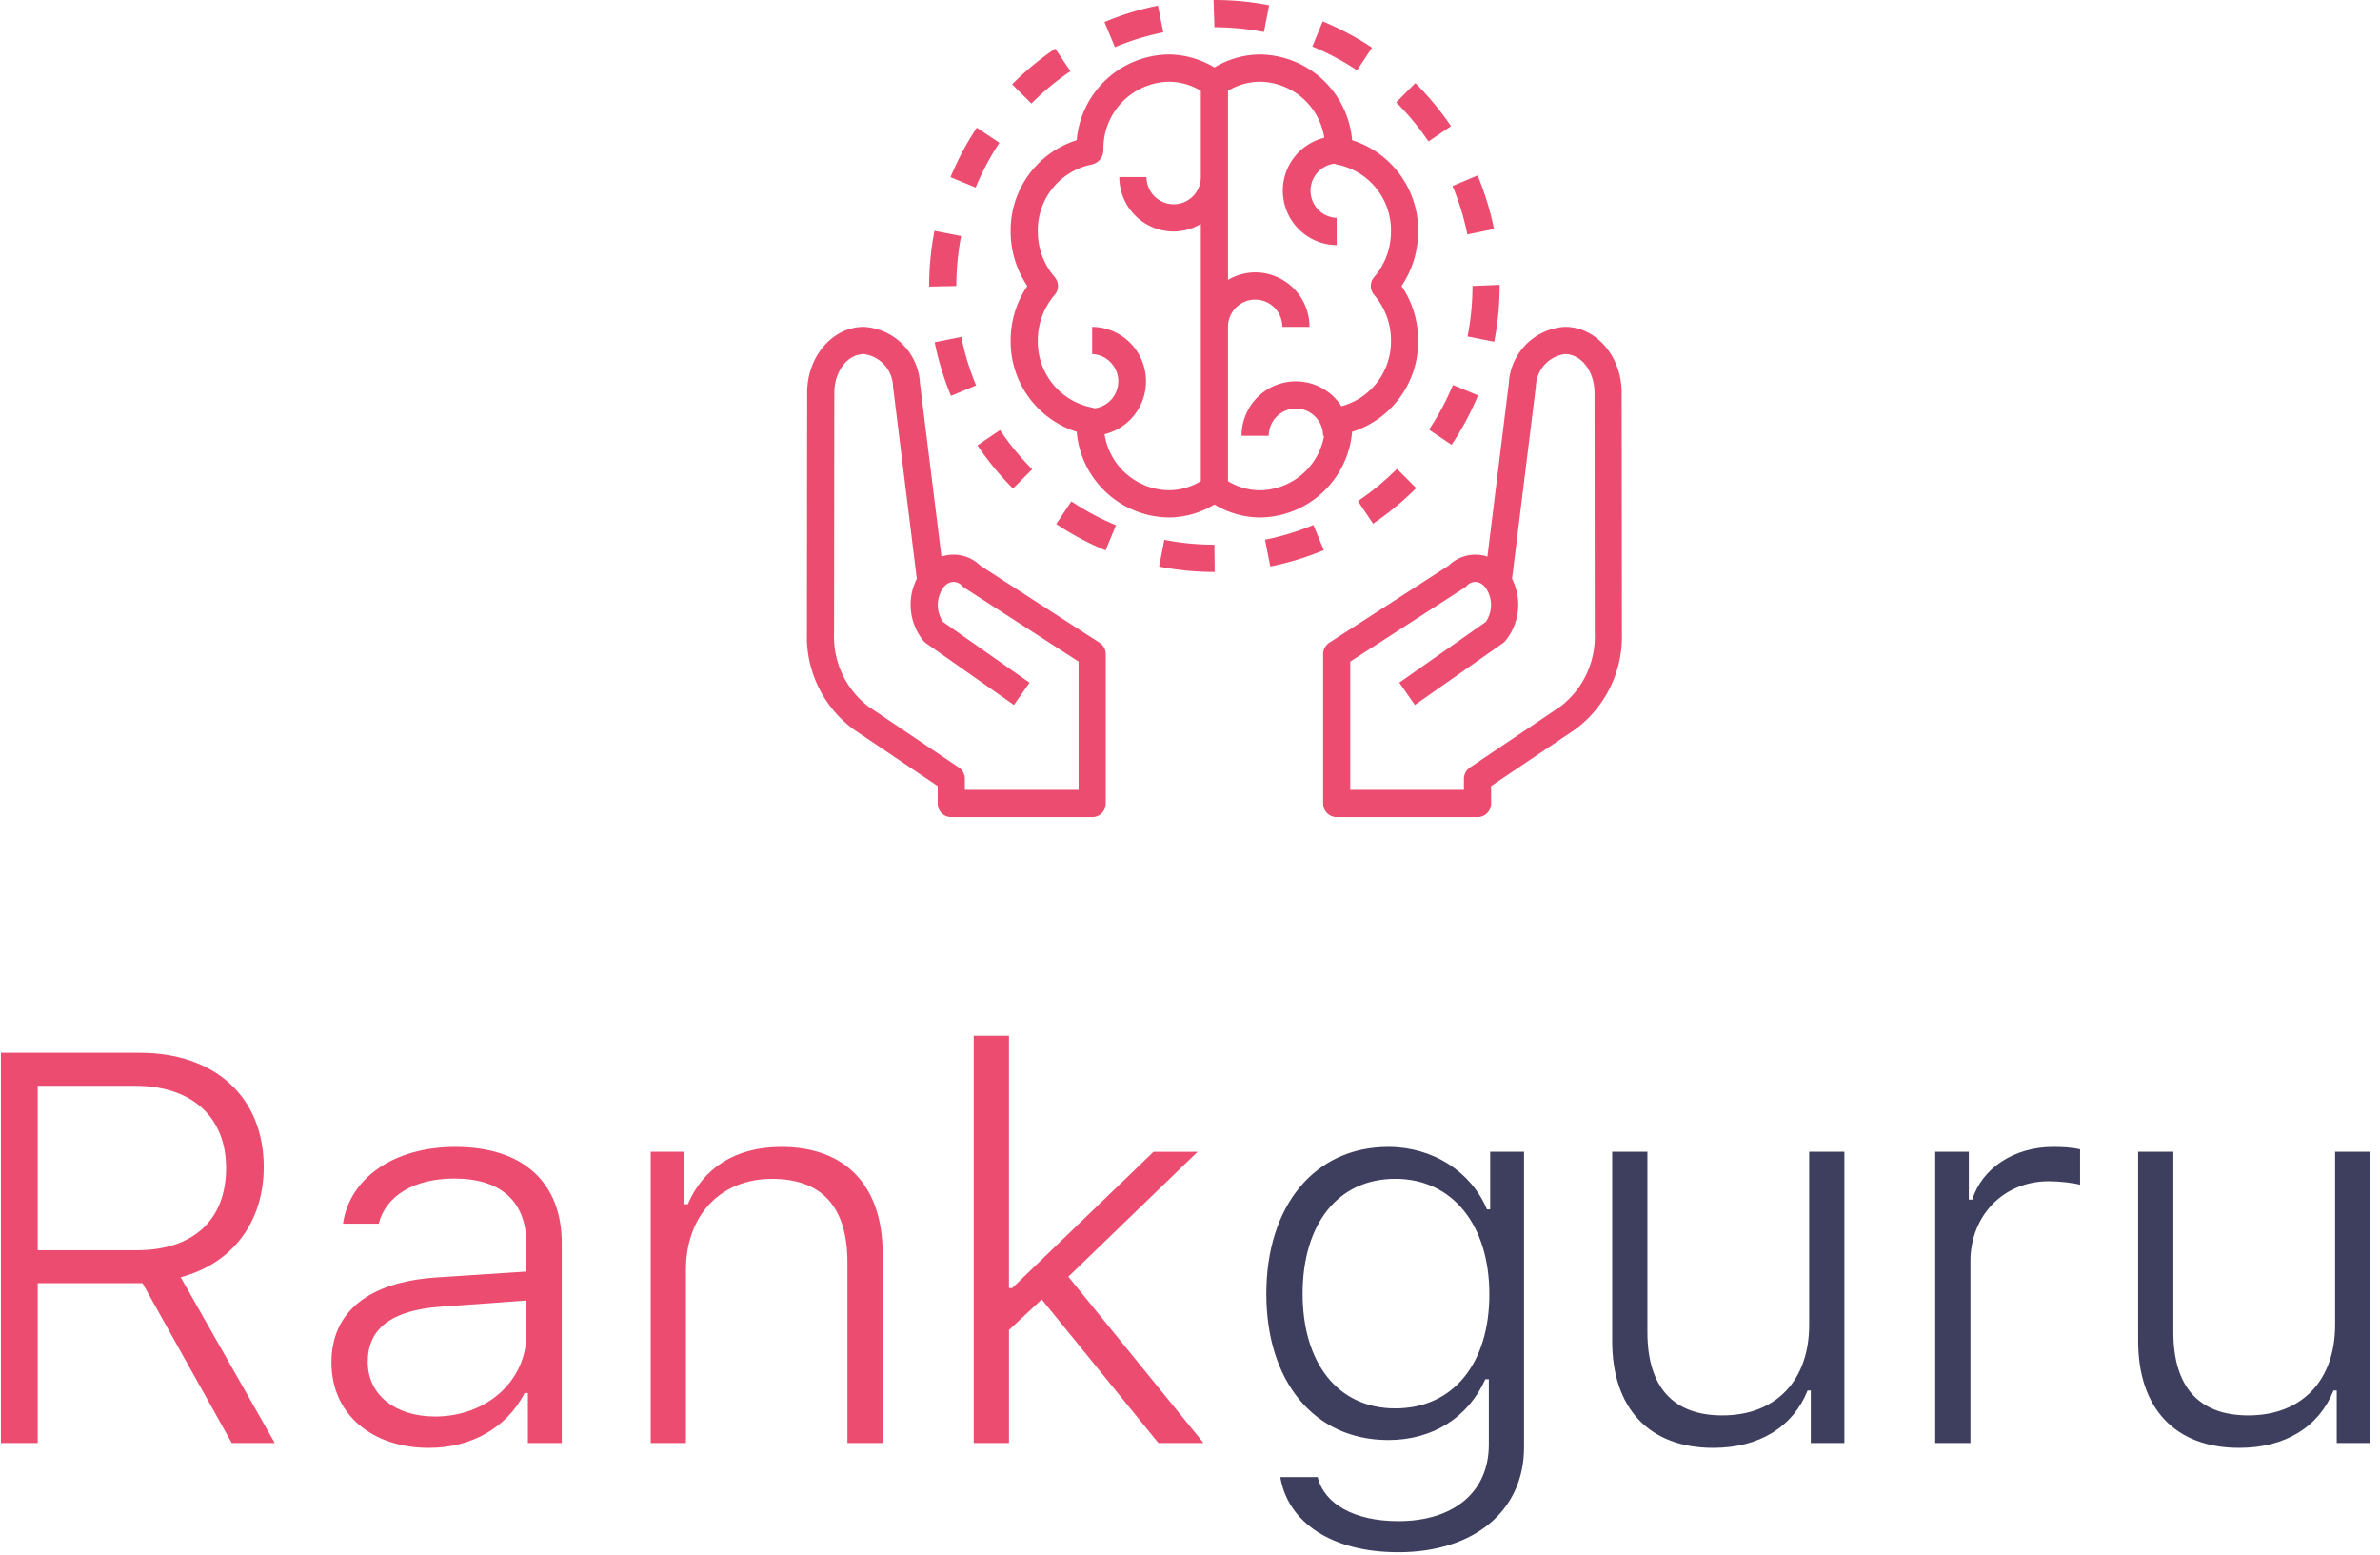 <svg xmlns="http://www.w3.org/2000/svg" width="150" height="98" viewBox="0 0 150 98">
    <g fill="none" fill-rule="nonzero">
        <g fill="#EC4C6F">
            <path d="M98.632 20.594a3.764 3.764 0 0 0-3.537 3.555l-1.35 10.926a2.4 2.4 0 0 0-2.443.563l-7.519 4.858a.859.859 0 0 0-.392.721v9.41c0 .474.384.858.856.858h8.875a.857.857 0 0 0 .856-.858v-1.1l5.318-3.583a7.264 7.264 0 0 0 2.925-6.043l-.015-15.163c-.002-2.285-1.606-4.144-3.574-4.144zm-.29 23.926l-5.698 3.838a.859.859 0 0 0-.379.712v.699H85.1v-8.084l7.196-4.65a.856.856 0 0 0 .142-.114.703.703 0 0 1 .892-.158c.112.066.211.154.292.257.459.647.467 1.512.02 2.168l-5.45 3.825.982 1.406 5.543-3.892a.841.841 0 0 0 .152-.135 3.61 3.61 0 0 0 .428-3.924l1.5-12.109a2.117 2.117 0 0 1 1.836-2.049c1.027 0 1.86 1.09 1.862 2.43l.015 15.16a5.54 5.54 0 0 1-2.168 4.62zM53.781 45.944l5.318 3.584v1.099c0 .474.384.858.856.858h8.879a.857.857 0 0 0 .856-.858v-9.41a.859.859 0 0 0-.392-.72l-7.518-4.86a2.4 2.4 0 0 0-2.444-.562l-1.354-10.926a3.764 3.764 0 0 0-3.537-3.555c-1.97 0-3.572 1.86-3.574 4.144l-.015 15.163a7.264 7.264 0 0 0 2.925 6.043zM52.583 24.74c.002-1.34.836-2.43 1.862-2.43a2.117 2.117 0 0 1 1.838 2.05l1.5 12.108a3.61 3.61 0 0 0 .428 3.924.841.841 0 0 0 .151.136l5.543 3.892.983-1.406-5.451-3.825a1.9 1.9 0 0 1 .018-2.168c.08-.103.18-.19.292-.257a.704.704 0 0 1 .893.157c.043.043.09.082.141.115l7.197 4.649v8.084H60.81v-.699a.859.859 0 0 0-.378-.712l-5.697-3.838a5.54 5.54 0 0 1-2.168-4.62l.015-15.16zM63.697 14.587a6.122 6.122 0 0 0 1.049 3.433 6.122 6.122 0 0 0-1.049 3.432 5.96 5.96 0 0 0 4.163 5.755 5.898 5.898 0 0 0 5.786 5.4 5.614 5.614 0 0 0 2.892-.819c.873.531 1.873.814 2.893.82a5.898 5.898 0 0 0 5.786-5.4 5.96 5.96 0 0 0 4.163-5.756 6.122 6.122 0 0 0-1.049-3.432 6.122 6.122 0 0 0 1.049-3.433 5.96 5.96 0 0 0-4.163-5.755 5.898 5.898 0 0 0-5.786-5.4 5.614 5.614 0 0 0-2.893.819 5.614 5.614 0 0 0-2.892-.819 5.898 5.898 0 0 0-5.786 5.4 5.96 5.96 0 0 0-4.163 5.755zm13.698 6.007c0-.948.766-1.716 1.712-1.716.945 0 1.712.768 1.712 1.716h1.712a3.428 3.428 0 0 0-3.424-3.432 3.383 3.383 0 0 0-1.712.477V5.719a3.925 3.925 0 0 1 2.036-.57 4.16 4.16 0 0 1 4.032 3.53 3.432 3.432 0 0 0-2.59 3.728 3.427 3.427 0 0 0 3.37 3.038V13.73a1.714 1.714 0 0 1-1.644-1.645 1.715 1.715 0 0 1 1.505-1.773.74.74 0 0 0 .137.05 4.22 4.22 0 0 1 3.426 4.226 4.382 4.382 0 0 1-1.061 2.87.86.86 0 0 0 0 1.125 4.382 4.382 0 0 1 1.061 2.87 4.225 4.225 0 0 1-3.123 4.145 3.415 3.415 0 0 0-3.842-1.43 3.426 3.426 0 0 0-2.451 3.292h1.712c0-.948.766-1.717 1.712-1.717s1.712.769 1.712 1.717h.064a4.16 4.16 0 0 1-4.023 3.432c-.717-.001-1.42-.198-2.033-.57v-9.727zM69.543 9.439a4.204 4.204 0 0 1 4.103-4.29c.718 0 1.422.197 2.036.57v5.436c0 .948-.766 1.716-1.712 1.716a1.714 1.714 0 0 1-1.712-1.716h-1.712a3.428 3.428 0 0 0 3.424 3.432 3.383 3.383 0 0 0 1.712-.477v16.21a3.925 3.925 0 0 1-2.036.57 4.16 4.16 0 0 1-4.032-3.53 3.432 3.432 0 0 0 2.59-3.728 3.427 3.427 0 0 0-3.37-3.038v1.716a1.714 1.714 0 0 1 1.644 1.645 1.715 1.715 0 0 1-1.506 1.774.74.74 0 0 0-.138-.05 4.22 4.22 0 0 1-3.425-4.227 4.382 4.382 0 0 1 1.062-2.87.86.86 0 0 0 0-1.124 4.382 4.382 0 0 1-1.062-2.87 4.22 4.22 0 0 1 3.425-4.227.944.944 0 0 0 .709-.922zM66.508 3.062a18.115 18.115 0 0 0-2.716 2.25l1.214 1.21a16.342 16.342 0 0 1 2.458-2.035l-.956-1.425zM66.571 33.019a17.98 17.98 0 0 0 3.109 1.662l.653-1.586a16.237 16.237 0 0 1-2.81-1.503l-.952 1.427zM79.728 34.01l.334 1.684a17.904 17.904 0 0 0 3.371-1.03l-.657-1.585c-.983.41-2.004.722-3.048.931zM65.055 29.567a16.467 16.467 0 0 1-2.028-2.467l-1.421.96a18.207 18.207 0 0 0 2.24 2.724l1.209-1.217zM58.895 14.544a18.214 18.214 0 0 0-.334 3.476v.036l1.712-.036c0-1.056.101-2.11.302-3.147l-1.68-.329zM61.564 8.045a18.05 18.05 0 0 0-1.656 3.117l1.584.654a16.26 16.26 0 0 1 1.497-2.82l-1.425-.95zM61.518 24.284c-.41-.985-.72-2.008-.93-3.054l-1.678.336c.23 1.157.575 2.289 1.027 3.378l1.58-.66zM73.383 34.017l-.33 1.683c1.148.226 2.315.34 3.485.34h.018l-.018-1.717c-1.059 0-2.116-.102-3.155-.306zM94.516 18.02v-.073l-1.712.073c0 1.067-.104 2.132-.31 3.18l1.68.332c.228-1.157.342-2.333.342-3.512zM91.546 11.72c.411.984.725 2.007.936 3.053l1.678-.344a18.01 18.01 0 0 0-1.035-3.375l-1.58.667zM87.997 6.448a16.458 16.458 0 0 1 2.034 2.462l1.419-.96a18.153 18.153 0 0 0-2.247-2.716l-1.206 1.214zM86.537 32.997a18.164 18.164 0 0 0 2.72-2.242l-1.211-1.213a16.325 16.325 0 0 1-2.463 2.03l.954 1.425zM76.538 1.716c1.048 0 2.093.1 3.122.3L79.987.33A18.099 18.099 0 0 0 76.538 0h-.053l.053 1.716zM70.27 2.97a16.13 16.13 0 0 1 3.045-.934L72.978.354a17.823 17.823 0 0 0-3.369 1.034l.66 1.583zM93.153 24.913l-1.58-.657c-.41.986-.915 1.93-1.508 2.816l1.423.955a18.12 18.12 0 0 0 1.665-3.114zM82.712 2.931c.985.406 1.928.908 2.815 1.498l.946-1.426a17.887 17.887 0 0 0-3.11-1.656l-.651 1.584z"/>
        </g>
        <path fill="#EC4C6F" d="M2.377 68.417v10.359h6.25c3.54 0 5.623-1.892 5.623-5.18 0-3.22-2.168-5.18-5.725-5.18H2.377zm0 12.437v10.07H.057V66.337h8.756c4.76 0 7.809 2.811 7.809 7.19 0 3.476-1.965 6.082-5.234 6.951l5.928 10.444h-2.71L8.983 80.854H2.377zm25.034 8.4c3.269 0 5.759-2.25 5.759-5.163v-2.147l-5.404.392c-3.1.222-4.59 1.38-4.59 3.476 0 2.113 1.779 3.441 4.235 3.441zm-.373 1.976c-3.574 0-6.148-2.096-6.148-5.384 0-3.203 2.354-5.06 6.572-5.35l5.708-.375V78.35c0-2.624-1.576-4.09-4.54-4.09-2.506 0-4.319 1.074-4.76 2.846h-2.252c.424-2.914 3.252-4.839 7.08-4.839 4.285 0 6.707 2.25 6.707 6.066v12.59h-2.134v-3.152h-.203c-1.118 2.181-3.354 3.459-6.03 3.459zm13.974-.307v-18.35h2.117v3.306h.22c.966-2.266 2.981-3.612 5.894-3.612 4.065 0 6.386 2.454 6.386 6.73v11.926H53.41V79.56c0-3.492-1.592-5.281-4.76-5.281-3.218 0-5.42 2.283-5.42 5.741v10.904h-2.218zm22.78-9.762l8.91-8.587h2.778l-8.147 7.871 8.52 10.478h-2.846l-7.351-9.047-2.066 1.926v7.121h-2.22V65.265h2.22v15.896h.203z"/>
        <path fill="#3E3E5F" d="M87.94 88.742c3.659 0 5.928-2.845 5.928-7.19 0-4.361-2.32-7.274-5.928-7.274-3.641 0-5.843 2.879-5.843 7.24 0 4.345 2.202 7.224 5.843 7.224zm.187 9.064c-4.184 0-6.962-1.874-7.436-4.736h2.354c.407 1.686 2.304 2.777 5.082 2.777 3.523 0 5.708-1.857 5.708-4.822v-4.123h-.22c-1.085 2.42-3.32 3.834-6.115 3.834-4.692 0-7.69-3.714-7.69-9.217 0-5.504 3.015-9.252 7.69-9.252 2.795 0 5.217 1.55 6.216 3.936h.203v-3.63h2.134v18.623c0 3.986-3.133 6.61-7.926 6.61zm28.116-25.232v18.35h-2.117v-3.306h-.203c-.915 2.283-3.032 3.612-5.946 3.612-4.065 0-6.368-2.522-6.368-6.73V72.574h2.219v11.364c0 3.424 1.592 5.247 4.725 5.247 3.405 0 5.471-2.232 5.471-5.707V72.574h2.219zm5.725 18.35v-18.35h2.117v3.016h.22c.61-1.994 2.66-3.323 5.082-3.323.61 0 1.22.034 1.71.154v2.231c-.406-.119-1.32-.221-1.981-.221-2.829 0-4.93 2.147-4.93 5.043v11.45h-2.218zm27.422-18.35v18.35h-2.117v-3.306h-.204c-.914 2.283-3.031 3.612-5.945 3.612-4.065 0-6.368-2.522-6.368-6.73V72.574h2.219v11.364c0 3.424 1.592 5.247 4.725 5.247 3.405 0 5.471-2.232 5.471-5.707V72.574h2.219z"/>
    </g>
</svg>
